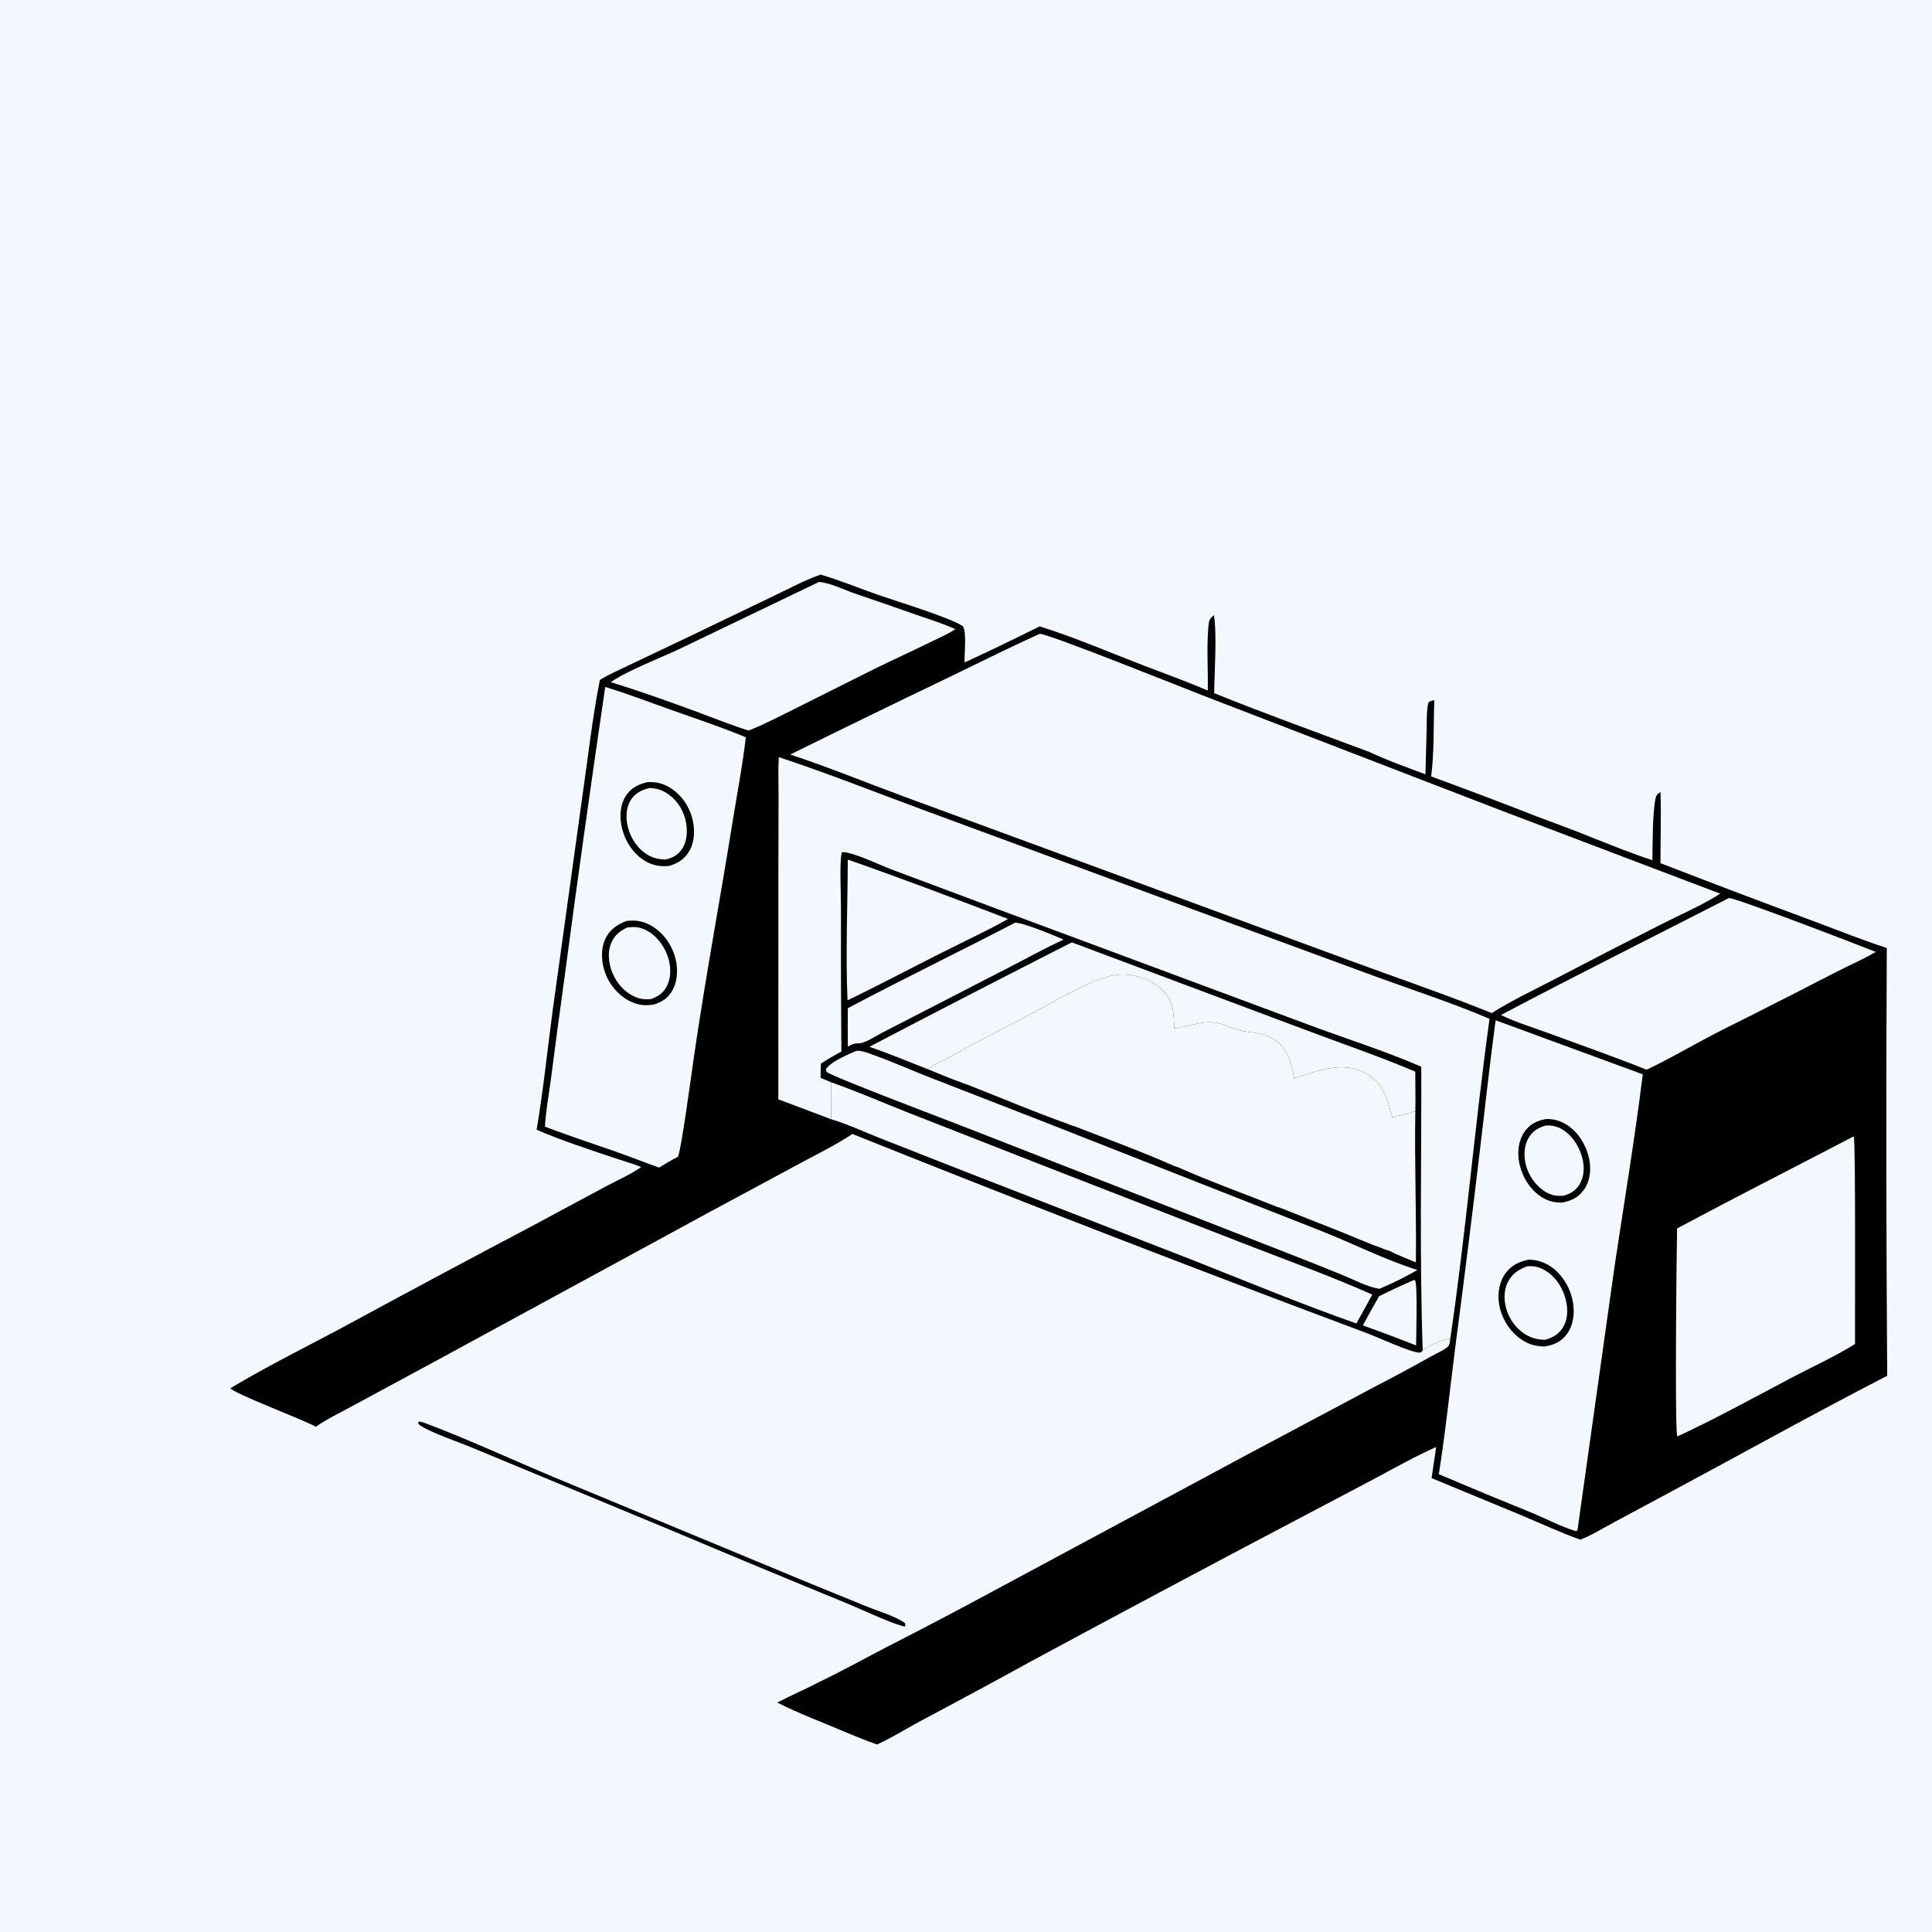 <svg xmlns="http://www.w3.org/2000/svg" width="1168" height="1168"><rect width="100%" height="100%" fill="#808080" stroke="none"/><path fill="#F3F8FF" d="M0 0h1167.995v1167.995H0z"/><path fill="#F3F8FF" d="M964.132 317.561c-.224-2.569-.534-5.038 1.152-7.217 3.097-3.997 9.477-5.094 14.234-5.492 7.013-.587 18.032-.135 23.511 4.753 1.207 1.077 1.966 2.333 2.026 3.985.048 1.32-.22 3.022-.607 4.288-13.385 5.697-26.875 4.454-40.316-.317M693.533 218.544c-.522-1.778-1.271-3.849-.418-5.64 1.577-3.308 6.496-4.89 9.759-5.618 8.296-1.85 20.584-1.542 27.9 3.133 1.58 1.009 3.143 2.339 3.522 4.27.247 1.266-.085 3.112-.374 4.352-2.011.515-4.013 1.788-6.05 2.427-11.551 3.629-23.617 2.696-34.339-2.924M828.072 265.245c-.348-1.588-.812-3.631-.496-5.253.377-1.938 1.67-3.294 3.236-4.385 6.126-4.27 17.22-4.308 24.344-3.019 4.436.803 10.427 2.573 12.987 6.62 1.255 1.984 1.111 3.641.643 5.845q-1.011.514-2.047.978-1.037.465-2.094.878-1.058.412-2.134.772-1.077.36-2.17.666-1.094.307-2.2.558-1.108.252-2.225.449-1.118.196-2.245.338-1.126.141-2.259.228-1.131.085-2.266.115t-2.27.002q-1.135-.026-2.267-.108t-2.259-.221q-1.127-.138-2.246-.332t-2.226-.443-2.202-.55q-1.093-.304-2.171-.661a30.4 30.4 0 0 1-5.433-2.477"/><path d="M252.836 859.486c1.666-.073 3.123.456 4.661 1.037 25.88 9.763 52.015 21.921 77.684 32.644l150.445 62.402 38.868 15.863c6.38 2.581 17.508 5.852 22.728 9.944l.002 1.968c-6.04-.764-26.29-10.34-33.758-13.41Q459.49 947.82 405.75 925.134l-119.686-49.664c-7.428-3.154-26.603-9.715-32.227-13.874-1.094-.81-.823-.863-1-2.111"/><path fill="#F3F8FF" d="M693.533 218.544c10.722 5.62 22.788 6.553 34.339 2.924 2.037-.64 4.039-1.912 6.05-2.427q.129 29.673-.097 59.346-.498 34.62-.471 69.247c-.003 5.783-1.059 19.503.505 24.293-2.508 2.057-2.986 3.13-3.28 6.307-1.18 12.744-.137 26.378-.408 39.236-12.046-5.154-24.421-9.727-36.685-14.338.654-37.22.22-74.404.206-111.624-.01-24.274.83-48.716-.159-72.964M868.786 265.053c-1.141 14.255-.484 29.03-.564 43.35l-.605 78.767c-.12 10.147.862 26.623-.518 36.11-1.593.42-2.585.384-3.638 1.689-1.15 5.52-.853 11.634-1.012 17.273l-.692 25.851c-11.353-4.225-23.283-8.477-34.223-13.627 1.274-62.998.685-126.206.538-189.22a30.4 30.4 0 0 0 5.433 2.476q1.078.357 2.171.66 1.094.302 2.202.551t2.226.443 2.246.332 2.259.22 2.267.11q1.135.027 2.27-.003t2.266-.115q1.133-.087 2.259-.228 1.127-.142 2.245-.338 1.117-.197 2.225-.45 1.106-.25 2.2-.557 1.093-.306 2.17-.666t2.134-.772 2.094-.878q1.036-.464 2.047-.978M964.132 317.561c13.44 4.771 26.931 6.014 40.316.317-.5 14.561-.134 29.226-.128 43.801q.105 40.254-.241 80.505c-.117 12.099.635 24.611-.217 36.65-1.865 1.288-2.598 1.773-3.053 4.127-1.831 9.463-1.69 26.924-1.833 37.067-11.854-3.783-23.538-8.595-35.124-13.128q.638-61.178.47-122.358c.012-22.31.373-44.68-.19-66.98M813.888 807.048l4.844 1.754c.046 7.28.312 14.625-.376 21.882l-183.488 97.605c-22.033 11.67-43.892 23.782-66.156 35-6.778 3.415-13.61 7.53-20.59 10.415-22.652-10.448-46.234-18.813-69.014-29.05 3.526-1.99 24.252-11.224 27.055-11.745l2.986 1.213c12.159 5.959 25.729 10.544 38.558 14.88 21.87-9.534 42.638-21.938 63.681-33.13l139.764-75.05 36.041-19.442c8.846-4.848 17.584-9.997 26.695-14.332"/><path fill="#F3F8FF" d="M770.552 791.344c7.647 2.94 15.288 5.984 23.033 8.658 6.77 2.34 13.68 4.298 20.303 7.046-9.111 4.335-17.85 9.484-26.695 14.332l-36.041 19.443-139.764 75.048c-21.043 11.193-41.811 23.597-63.68 33.13-12.83-4.335-26.4-8.92-38.56-14.879 22.575-13.678 46.706-25.447 69.897-38.077l123.89-67.523 39.74-21.28c7.612-4.054 22.142-10.075 27.877-15.898M359.473 872.226c22.279-11.223 44.028-23.298 65.984-35.13q62.227-33.456 123.886-67.947l47.168-25.672c6.984-3.74 15.47-7.185 21.825-11.832 16.581 6.04 32.926 12.572 49.316 19.109 8.194 3.269 16.607 6.26 24.658 9.856L519.77 852.87l-57.99 31.84c-9.881 5.425-19.721 11.12-29.82 16.129-2.874-.116-25.562 10.51-29.322 12.502l-2.79-.938c-19.29-8.913-39.428-15.671-58.747-24.403-.838-1.205-.565-1.969-.543-3.39.295-2.161.324-4.383.444-6.563 3.54-1.901 12.192-7.752 15.908-6.847z"/><path fill="#F3F8FF" d="M399.942 889.67c13.526-6.682 26.693-14.355 39.908-21.638l89.975-50.077 57.623-31.697c6.823-3.777 15.144-6.97 21.32-11.582l.87.32c-1.637 2.812-187.241 102.867-209.49 116.182.074 4.33 1.074 17.88-.3 21.226-19.29-8.913-39.428-15.671-58.747-24.403-.838-1.205-.565-1.969-.543-3.39.295-2.161.324-4.383.444-6.563 3.54-1.901 12.192-7.752 15.908-6.847l2.563 1.025q20.324 8.515 40.47 17.444M695.492 761.723c24.999 9.78 50.836 17.963 75.06 29.62-5.735 5.824-20.265 11.845-27.876 15.899l-39.74 21.28-123.891 67.523c-23.191 12.63-47.322 24.399-69.896 38.077l-2.986-1.213c-2.803.52-23.529 9.754-27.055 11.746-1.527-.332-3.074-.965-4.561-1.466-8.563-4.203-17.797-7.626-26.63-11.243l-45.28-18.604c3.761-1.991 26.45-12.618 29.324-12.502l1.314 1.913c5.44-1.93 10.791-5.101 15.89-7.825 13.376-7.146 26.282-15.185 39.689-22.254 51.307-27.053 101.839-55.557 153.088-82.73 17.794-9.434 35.355-19.601 53.55-28.22"/><path fill="#F3F8FF" d="M506.163 932.909c5.576-4.672 13.984-8.157 20.397-11.658l51.764-27.96 130.092-70.465c18.331-9.851 36.306-20.767 55.003-29.87 2.357-1.147 4.539-1.392 7.133-1.612-5.735 5.823-20.265 11.844-27.876 15.898l-39.74 21.28-123.891 67.523c-23.191 12.63-47.322 24.399-69.896 38.077zM474.988 920.559c9.322-4.655 60.418-34.104 64.3-34.446l.197.377c-2.674 2-5.441 3.073-8.343 4.646-2.686 1.455-5.122 3.35-7.803 4.82-1.949 1.067-4.09 1.775-6.068 2.796-14.377 7.418-29.6 15.21-43.074 24.143q.008 10.15.35 20.294c-8.563-4.203-17.797-7.626-26.63-11.243l-45.28-18.604c3.761-1.991 26.45-12.618 29.324-12.502l1.314 1.913c13.897 4.8 27.9 12.232 41.713 17.806M529.987 696.765l53.446 21.34c10.41 4.057 21.033 7.692 31.182 12.39q-45.038 24.062-89.454 49.258l-76.42 41.793-71.482 38.535c-4.393 2.377-17.454 8.2-20.349 11.12-3.716-.905-12.367 4.946-15.908 6.847-.12 2.18-.15 4.402-.444 6.563.006-1.469.16-3.11-.286-4.521-.234-.744-.633-.746-1.27-1.09-2.689-.104-7.439 2.804-10.227 3.846-5.842-1.789-11.75-4.653-17.442-6.941q-21.65-8.505-42.767-18.264c-.013-5.867-.941-14.219.757-19.785.283-.927.633-.818 1.447-1.185 29.527-14.03 58.129-30.619 86.793-46.329 15.022-8.233 30.412-15.809 45.578-23.771 12.428-6.525 24.757-13.546 37.057-20.323 29.88-16.462 59.39-34.005 89.789-49.483"/><path fill="#F3F8FF" d="M328.292 859.146c.351-.131.704-.258 1.054-.393 8.497-3.279 16.493-9.49 24.55-13.856l149.616-81.945 47.113-25.845c3.084-1.653 5.97-3.749 9.065-5.314 1.634-.826 4.599-2.54 6.348-2.116-5.722 4.833-14.256 8.213-20.933 11.773q-14.67 7.87-29.195 16.005l-127.06 69.982q-20.234 10.944-40.335 22.125c-6.527 3.63-13.279 7.064-19.55 11.113-.262 7.396-.244 14.773-.19 22.17-5.842-1.788-11.75-4.652-17.442-6.94q-21.65-8.505-42.767-18.264c-.013-5.867-.941-14.219.757-19.785.283-.927.633-.818 1.447-1.185 19.518 6.259 38.111 15.818 57.522 22.475M376.76 1118.146c-17.162-6.77-34.038-14.167-51.068-21.25l-139.785-58.209-90.262-37.453c-13.073-5.454-30.036-11.216-42.272-17.596-5.22-2.723-9.024-7.025-12.32-11.797-11.113-16.095-12.642-36.976-9.127-55.757 4.793-25.605 20.693-49.52 42.285-64.083 13.236-8.927 31.414-15.646 47.537-15.265 5.96.14 11.722 1.347 17.548 2.497 2.127 3.305 44.39 19.123 51.663 23.324 8.33 4.028 16.916 7.538 25.362 11.313q32.665 14.925 65.87 28.605l90.983 38.486q23.966 10.11 47.797 20.53c9.632 4.205 19.272 8.775 29.185 12.273-6.204.794-12.514 1.087-18.57 2.745-20.611 5.638-39.816 21.218-52.677 37.865-15.368 19.893-23.198 45.162-19.819 70.302 1.243 9.253 4.532 17.967 10.413 25.277 1.648 2.048 6.713 6.046 7.257 8.193"/><path d="M496.089 347.376c11.827 3.466 23.546 8.33 35.216 12.4 11.329 3.95 42.395 13.327 50.761 18.732 2.478 3.277.854 17.451 1.055 21.997q22.877-10.564 45.42-21.823c21.561 6.744 43.721 16.332 64.945 24.45 12.264 4.611 24.64 9.184 36.685 14.338.27-12.858-.772-26.492.408-39.236.294-3.178.772-4.25 3.28-6.307 1.952 11.346.306 34.718.174 47.132 30.874 12.47 62.298 23.782 93.5 35.407 10.941 5.15 22.871 9.402 34.224 13.627l.692-25.85c.159-5.64-.138-11.754 1.012-17.274 1.053-1.305 2.045-1.269 3.638-1.69-.491 14.586-.009 31.889-1.88 46.126q32.25 11.8 64.229 24.32c11.45 4.36 23.097 8.473 34.404 13.175 11.586 4.533 23.27 9.345 35.124 13.128.142-10.143.002-27.604 1.833-37.067.455-2.354 1.188-2.839 3.053-4.128.497 14.32-.07 28.682-.007 43.007q46.728 18.11 93.726 35.503c14.323 5.307 28.549 11.09 43.085 15.766q-.662 129.313.25 258.629c-44.11 22.716-87.434 46.896-131.172 70.33L975.3 920.561c-6.398 3.447-13.135 7.648-19.925 10.228-11.909-4.187-23.564-9.688-35.231-14.556l-54.67-22.634c.87-6.274 1.945-12.532 2.748-18.812-13.087 5.864-25.44 12.86-38.07 19.61l-47.425 24.999q-79.983 42.106-159.524 85.04-32.804 18.043-65.881 35.58c-8.956 4.768-17.924 10.463-27.11 14.634-13.38-4.737-26.477-10.764-39.69-16.018q-10.493-4.279-20.633-9.34c8.419-4.4 17.203-8.102 25.605-12.557 13.591-6.505 26.818-13.854 40.186-20.81q33.67-17.171 66.906-35.172l151.757-81.536 78.53-41.792q16.4-8.461 32.486-17.502c2.968-1.67 6.923-3.312 9.522-5.418 1.75-1.418 1.552-3.143 1.906-5.249-5.312.536-12.392 4.005-16.684 7.095-.511.624-.74 1.265-1.6 1.377-4.241.545-26.553-9.68-31.753-11.613Q670.315 747.67 515.306 685.54c-9.594 6.418-20.237 11.594-30.389 17.093L429.22 732.61l-166.777 90.718-50.19 27.108c-7.024 3.884-14.764 7.49-21.294 12.121-7.274-4.2-49.536-20.019-51.663-23.324 21.802-13.048 44.866-24.448 67.282-36.433q57.419-31.184 115.21-61.665l44.073-23.67c7.186-3.862 15.167-7.25 21.798-11.946-5.555-2.196-11.42-3.827-17.084-5.734-15.39-5.183-31.258-10.37-46.166-16.786 4.07-23.9 6.486-48.06 9.705-72.08l18.58-133.963c3.128-21.898 5.632-44.18 9.958-65.87 5.343-3.355 11.37-5.922 17.048-8.67l36.813-17.498 52.11-25.07c8.951-4.252 18.112-9.24 27.466-12.472"/><path fill="#F3F8FF" d="m854.71 773.892.8.109c1.567 2.77.607 33.69.606 39.372q-10.61-4.153-21.29-8.122l-10.915-3.967q4.822-8.861 9.81-17.631 10.364-5.163 20.989-9.76M613.691 557.808c5.04-.031 23.797 7.82 29.328 10.238-11.468 5.249-22.64 11.514-33.88 17.259l-76.18 39.218c-3.59 1.822-10.004 6.322-14.015 6.255-2.703-.045-4.022.653-6.377 1.996q-.137-11.623-.02-23.245c33.434-17.767 67.571-34.22 101.144-51.721M512.53 519.657c32.46 11.356 64.781 23.623 96.908 35.895-10.372 5.93-21.426 11.035-32.088 16.443-21.784 10.696-43.118 22.233-64.985 32.775-1.177-28.207.055-56.869.165-85.113M647.978 569.713l140.876 52.762c22.265 8.434 44.823 16.06 66.746 25.375.027 7.99.228 16.017.048 24.001q-6.945 1.874-13.93 3.593-.951-3.558-1.979-7.095c-2.466-8.354-6.332-15.497-14.394-19.698-14.35-7.478-28.803-1.02-42.993 3.145-1.429-8.128-3.327-16.308-10.052-21.82-2.428-1.99-5.265-3.437-8.242-4.418-4.654-1.535-9.604-1.392-14.307-2.581-4.927-1.244-9.436-3.89-14.496-4.683q-2.096-.33-4.22-.32c-6.861.041-13.458 2.873-20.28 3.61l-.775.078c-.549-6.973-.027-13.051-4.033-19.237-4.477-6.913-12.87-11.079-20.79-12.675-6.034-1.217-11.972-.537-17.76 1.375-15.138 5-31.91 15.55-46.347 23.01-14.857 7.679-29.558 15.403-44.225 23.434-5.272 2.887-10.985 5.416-15.951 8.8-11.713-4.563-23.404-9.475-35.297-13.523q61.017-31.923 122.401-63.133M502.39 654.286c15.417 5.36 30.527 11.972 45.702 17.995l86.679 33.962 117.981 45.862c25.61 9.96 51.773 19.385 76.884 30.543l-9.592 17.465c-33.648-11.788-66.756-25.625-99.93-38.685l-131.157-50.99-57.155-22.442c-9.647-3.808-19.422-8.436-29.35-11.355.073-7.45.248-14.91-.061-22.355M517.71 635.267c3.375-.226 7.214 1.381 10.354 2.515 11.786 4.258 23.33 9.386 35.005 13.955l66.55 25.886 169.964 66.882c18.742 7.477 38.258 17.32 57.317 23.261-6.524 3.74-13.133 7.205-20.068 10.124l-2.807 1.268c-7.146-1.008-15.019-5.317-21.78-8.073q-15.553-6.356-31.205-12.464l-194.65-76.047c-9.734-3.874-84.218-31.935-86.58-34.552-.605-.672-.375-1.067-.337-1.896 3.04-4.421 13.333-8.685 18.237-10.859M495.151 351.805c6.9.562 15.357 4.88 21.95 7.118q18.554 6.298 37.036 12.798c7.842 2.74 15.854 5.231 23.44 8.624-4.515 3.04-9.848 5.275-14.74 7.68-11.359 5.59-22.887 10.826-34.25 16.401l-48.42 24.243c-9.092 4.503-18.147 9.278-27.6 12.982-10.076-3.075-20.007-7.174-29.9-10.82-17.735-6.536-35.376-12.89-53.46-18.43 10.329-7.086 29.383-14.32 41.434-20.004zM1045.185 542.921c4.43-.11 80.055 28.998 88.806 32.569-7.403 4.405-15.646 7.915-23.338 11.856q-25.866 13.379-51.876 26.474c-9.362 4.72-18.813 9.321-28.056 14.272-11.741 6.289-23.182 12.924-35.247 18.598-19.528-7.777-39.4-14.773-59.131-22.016-9.595-3.522-19.79-6.59-28.956-11.047 45.688-24.117 91.828-47.154 137.798-70.706M1120.315 687.168l.418.127c1.153 2.266.633 113.445.734 125.23-12.411 7.756-26.358 14.036-39.338 20.895-22.434 11.856-44.718 24.14-67.729 34.85l-.388-.03c-1.571-2.355-.457-111.184-.118-125.595 35.26-18.845 70.974-36.973 106.42-55.477M365.89 415.31c12.758 3.843 25.25 8.682 37.807 13.126 15.77 5.581 31.724 10.929 47.206 17.27-1.963 16.888-5.201 33.701-7.902 50.49-7.613 47.32-16.441 94.473-23.363 141.901-1.019 6.982-7.971 58.78-9.84 61.263-3.888 1.934-7.606 4.299-11.345 6.51-8.855-3.143-17.582-6.617-26.45-9.73-14.176-4.976-28.521-9.626-42.553-14.99.477-9.523 2.386-19.335 3.618-28.805q3.828-29.893 7.988-59.742 11.778-88.736 24.834-177.293"/><path d="M391.175 472.884c4.286-.274 7.91.259 11.795 2.176 7.387 3.648 12.899 10.745 15.24 18.573 2.006 6.705 2.087 14.603-1.455 20.823-2.823 4.958-7.058 7.549-12.413 9.07-5.054.42-9.306-.168-13.781-2.692-7.211-4.068-12.303-11.587-14.379-19.513-1.686-6.438-1.624-14.013 1.965-19.825 3.125-5.059 7.478-7.234 13.028-8.612"/><path fill="#F3F8FF" d="M392.78 476.354c3.143.196 5.937.751 8.744 2.249 6.31 3.367 10.922 9.566 12.73 16.44 1.49 5.658 1.542 12.548-1.596 17.687-2.513 4.116-5.854 5.872-10.42 6.916l-.35-.023c-3.742-.21-6.766-.756-10.047-2.66-6.212-3.6-10.435-9.948-12.22-16.823-1.372-5.282-1.337-11.412 1.56-16.201 2.707-4.476 6.68-6.401 11.6-7.585"/><path d="M378.776 556.766c4.942-.556 9-.133 13.514 2.105 7.562 3.75 13.026 10.852 15.549 18.81 2.115 6.672 2.153 14.659-1.242 20.91-2.54 4.675-6.412 7.22-11.381 8.737-4.315.612-7.79.572-11.965-.996-7.7-2.892-13.846-9.46-16.93-17.004-2.713-6.634-3.444-14.703-.501-21.369 2.61-5.913 7.151-8.956 12.956-11.193"/><path fill="#F3F8FF" d="M379.236 560.708c3.905-.474 6.879-.405 10.522 1.242 6.578 2.974 11.537 9.33 13.88 16.049 1.959 5.616 2.344 12.499-.367 17.944-2.138 4.291-5.243 6.493-9.678 8.026-2.616.284-5.086.24-7.62-.563-6.442-2.038-11.642-7.032-14.676-12.985-2.984-5.853-4.362-13.1-2.111-19.436 1.83-5.15 5.216-8.032 10.05-10.277M560.874 646.369c4.966-3.384 10.68-5.913 15.951-8.8 14.667-8.031 29.368-15.755 44.225-23.434 14.436-7.46 31.209-18.01 46.347-23.01 5.788-1.912 11.726-2.592 17.76-1.375 7.92 1.596 16.313 5.762 20.79 12.675 4.006 6.186 3.484 12.264 4.033 19.237l.776-.079c6.82-.736 13.418-3.568 20.28-3.609q2.123-.01 4.22.32c5.059.792 9.568 3.439 14.495 4.683 4.703 1.189 9.653 1.046 14.307 2.581 2.977.981 5.814 2.427 8.242 4.418 6.725 5.512 8.623 13.692 10.052 21.82 14.19-4.166 28.643-10.623 42.993-3.145 8.062 4.201 11.928 11.344 14.394 19.698q1.028 3.537 1.98 7.095 6.984-1.719 13.929-3.593c-.55 30.45.706 60.919.336 91.341-5.237-2.268-11.096-4.324-16.072-7.074l-3.887-1.27c-8.652-3.102-17.152-6.873-25.69-10.293l-37.226-14.697-1.08-.26c-20.166-8.053-40.872-15.46-60.687-24.301l-2.495-.839c-19.457-8.594-39.754-15.997-59.592-23.695l-3.192-1.102c-20.661-7.358-41.074-16.01-61.484-24.059l-3.43-1.215c-6.83-2.372-13.555-5.333-20.275-8.018"/><path fill="#F3F8FF" d="M836.025 754.849c5.165-3.419 13.126-6.649 19.113-8.304.26 1.206.338 2.034.157 3.256-3.04 3.623-10.86 5.394-15.383 6.317zM708.847 704.458c3.964-3.359 69.424-36.652 72.234-36.558.162.005.32.048.48.073-1.218 2.169-4.645 3.828-6.76 5.048-11.46 6.605-23.86 12.054-35.636 18.132-7.921 4.09-19.922 11.642-27.823 14.144zM772.029 729.599c.435-.694.747-1.247 1.429-1.734 3.816-2.724 9.188-4.703 13.372-6.892q21.077-11.033 42.438-21.505c4.21-2.099 12.693-7.185 16.615-8.488.778-.26 1.06-.217 1.788-.222l.854.752c-.116.338-.125.733-.347 1.013-.93 1.174-51.4 26.65-58.06 29.908-5.522 2.701-11.15 5.541-17.01 7.427zM646.063 679.661c4.737-5.443 64.742-33.422 75.77-38.538l.998.17.227.834c-3.16 3.467-8.94 5.427-13.069 7.521-14.933 7.573-30.098 14.637-44.986 22.291-5.25 2.699-11.164 5.063-15.748 8.824zM581.15 654.387c6.006-5.172 29.68-15.209 38.052-19.484 13.977-7.137 27.69-15.114 41.853-21.871.952-.454.63-.311 1.828-.332l.229.902c-1.328 1.755-3.29 2.873-5.17 3.963-11.241 6.52-23.308 12.05-34.913 17.921-12.902 6.53-25.609 13.458-38.45 20.116zM904.182 616.804l88.968 32.688c-4.805 38.743-11.242 77.297-17.035 115.904l-22.039 156.767c.033 1.154-.269 2.054-.607 3.149l-.798.343c-9.089-2.757-18.08-7.533-26.876-11.193q-28.084-11.361-55.96-23.221c4.032-25.415 6.704-51.051 9.93-76.574q7.75-58.889 14.755-117.871c3.223-26.671 6.065-53.367 9.662-79.992"/><path d="M934.601 676.53c4.515-.215 8.856 1.093 12.65 3.516 6.903 4.407 11.592 12.072 13.36 19.984 1.454 6.5.908 13.418-2.92 19.036-3.278 4.813-7.672 6.867-13.225 7.96-4.413.155-8.292-.799-12.081-3.112-7.017-4.282-11.845-11.9-13.686-19.833-1.528-6.584-1.018-13.871 2.793-19.619 3.186-4.806 7.584-6.937 13.11-7.933"/><path fill="#F3F8FF" d="M934.5 680.435c3.271-.151 6.084.29 9.017 1.836 6.48 3.415 10.978 10.26 12.921 17.204 1.498 5.355 1.51 11.351-1.351 16.275-2.388 4.11-5.708 5.973-10.162 7.2-3.267.134-6.135-.129-9.107-1.604-6.068-3.012-10.666-8.92-12.8-15.28-1.867-5.555-2.02-12.203.746-17.498 2.368-4.532 5.95-6.77 10.736-8.133"/><path d="M924.332 761.51c5.09.154 9.628 1.618 13.778 4.598 6.86 4.927 11.528 13.159 12.87 21.452 1.05 6.497.21 13.76-3.842 19.142-3.423 4.547-8.092 6.567-13.58 7.344-4.69-.195-8.553-1.02-12.64-3.511-7.235-4.409-12.484-12.14-14.295-20.377-1.44-6.547-.737-13.892 2.988-19.59 3.532-5.401 8.598-7.866 14.721-9.058"/><path fill="#F3F8FF" d="M923.45 765.509c3.199-.217 6.02.204 8.928 1.596 6.636 3.173 11.398 9.62 13.612 16.518 1.85 5.761 2.33 12.596-.648 18.079-2.574 4.744-6.252 6.825-11.277 8.283-3.036-.096-5.73-.415-8.557-1.596-6.67-2.787-11.781-8.517-14.261-15.258-2.088-5.677-2.465-12.305.217-17.858 2.473-5.118 6.748-7.98 11.987-9.764M470.82 457.722c29.008 9.6 57.585 20.929 86.246 31.534l150.76 55.608 124.635 45.792c22.617 8.298 45.927 15.766 68.05 25.3-8.909 64.285-14.269 129.106-23.724 193.301-5.312.536-12.392 4.005-16.684 7.095-1.97-57.029-.691-114.4-.864-171.47-22.938-9.98-47.171-17.414-70.571-26.274l-186.451-69.333-62.972-23.543c-7.586-2.832-22.506-10.23-29.844-10.642l-.607.573c-1.306 6.92-.367 24.332-.395 32.254q-.11 43.878.251 87.755c-4.218 2.317-8.32 4.693-12.342 7.338-.225 2.876-.2 5.744-.201 8.627l6.284 2.649c.309 7.446.134 14.905.061 22.355l-31.909-12.048.041-140.168.097-43.105c.008-7.816-.321-15.801.14-23.598M628.494 383.184c4.627-.375 87.306 32.87 98.506 37.186l178.79 68.948 134.163 50.947c-10.93 7.052-23.63 12.44-35.246 18.332q-32.643 16.518-65.056 33.487c-12.63 6.58-25.761 12.775-37.81 20.362l-8.546-3.377c-24.492-9.642-49.42-18.15-74.12-27.23l-153.807-56.591-119.887-44.05c-22.502-8.335-44.948-17.531-67.727-25.042q46.514-22.985 93.295-45.419c19.11-9.21 38.132-18.786 57.445-27.553"/></svg>